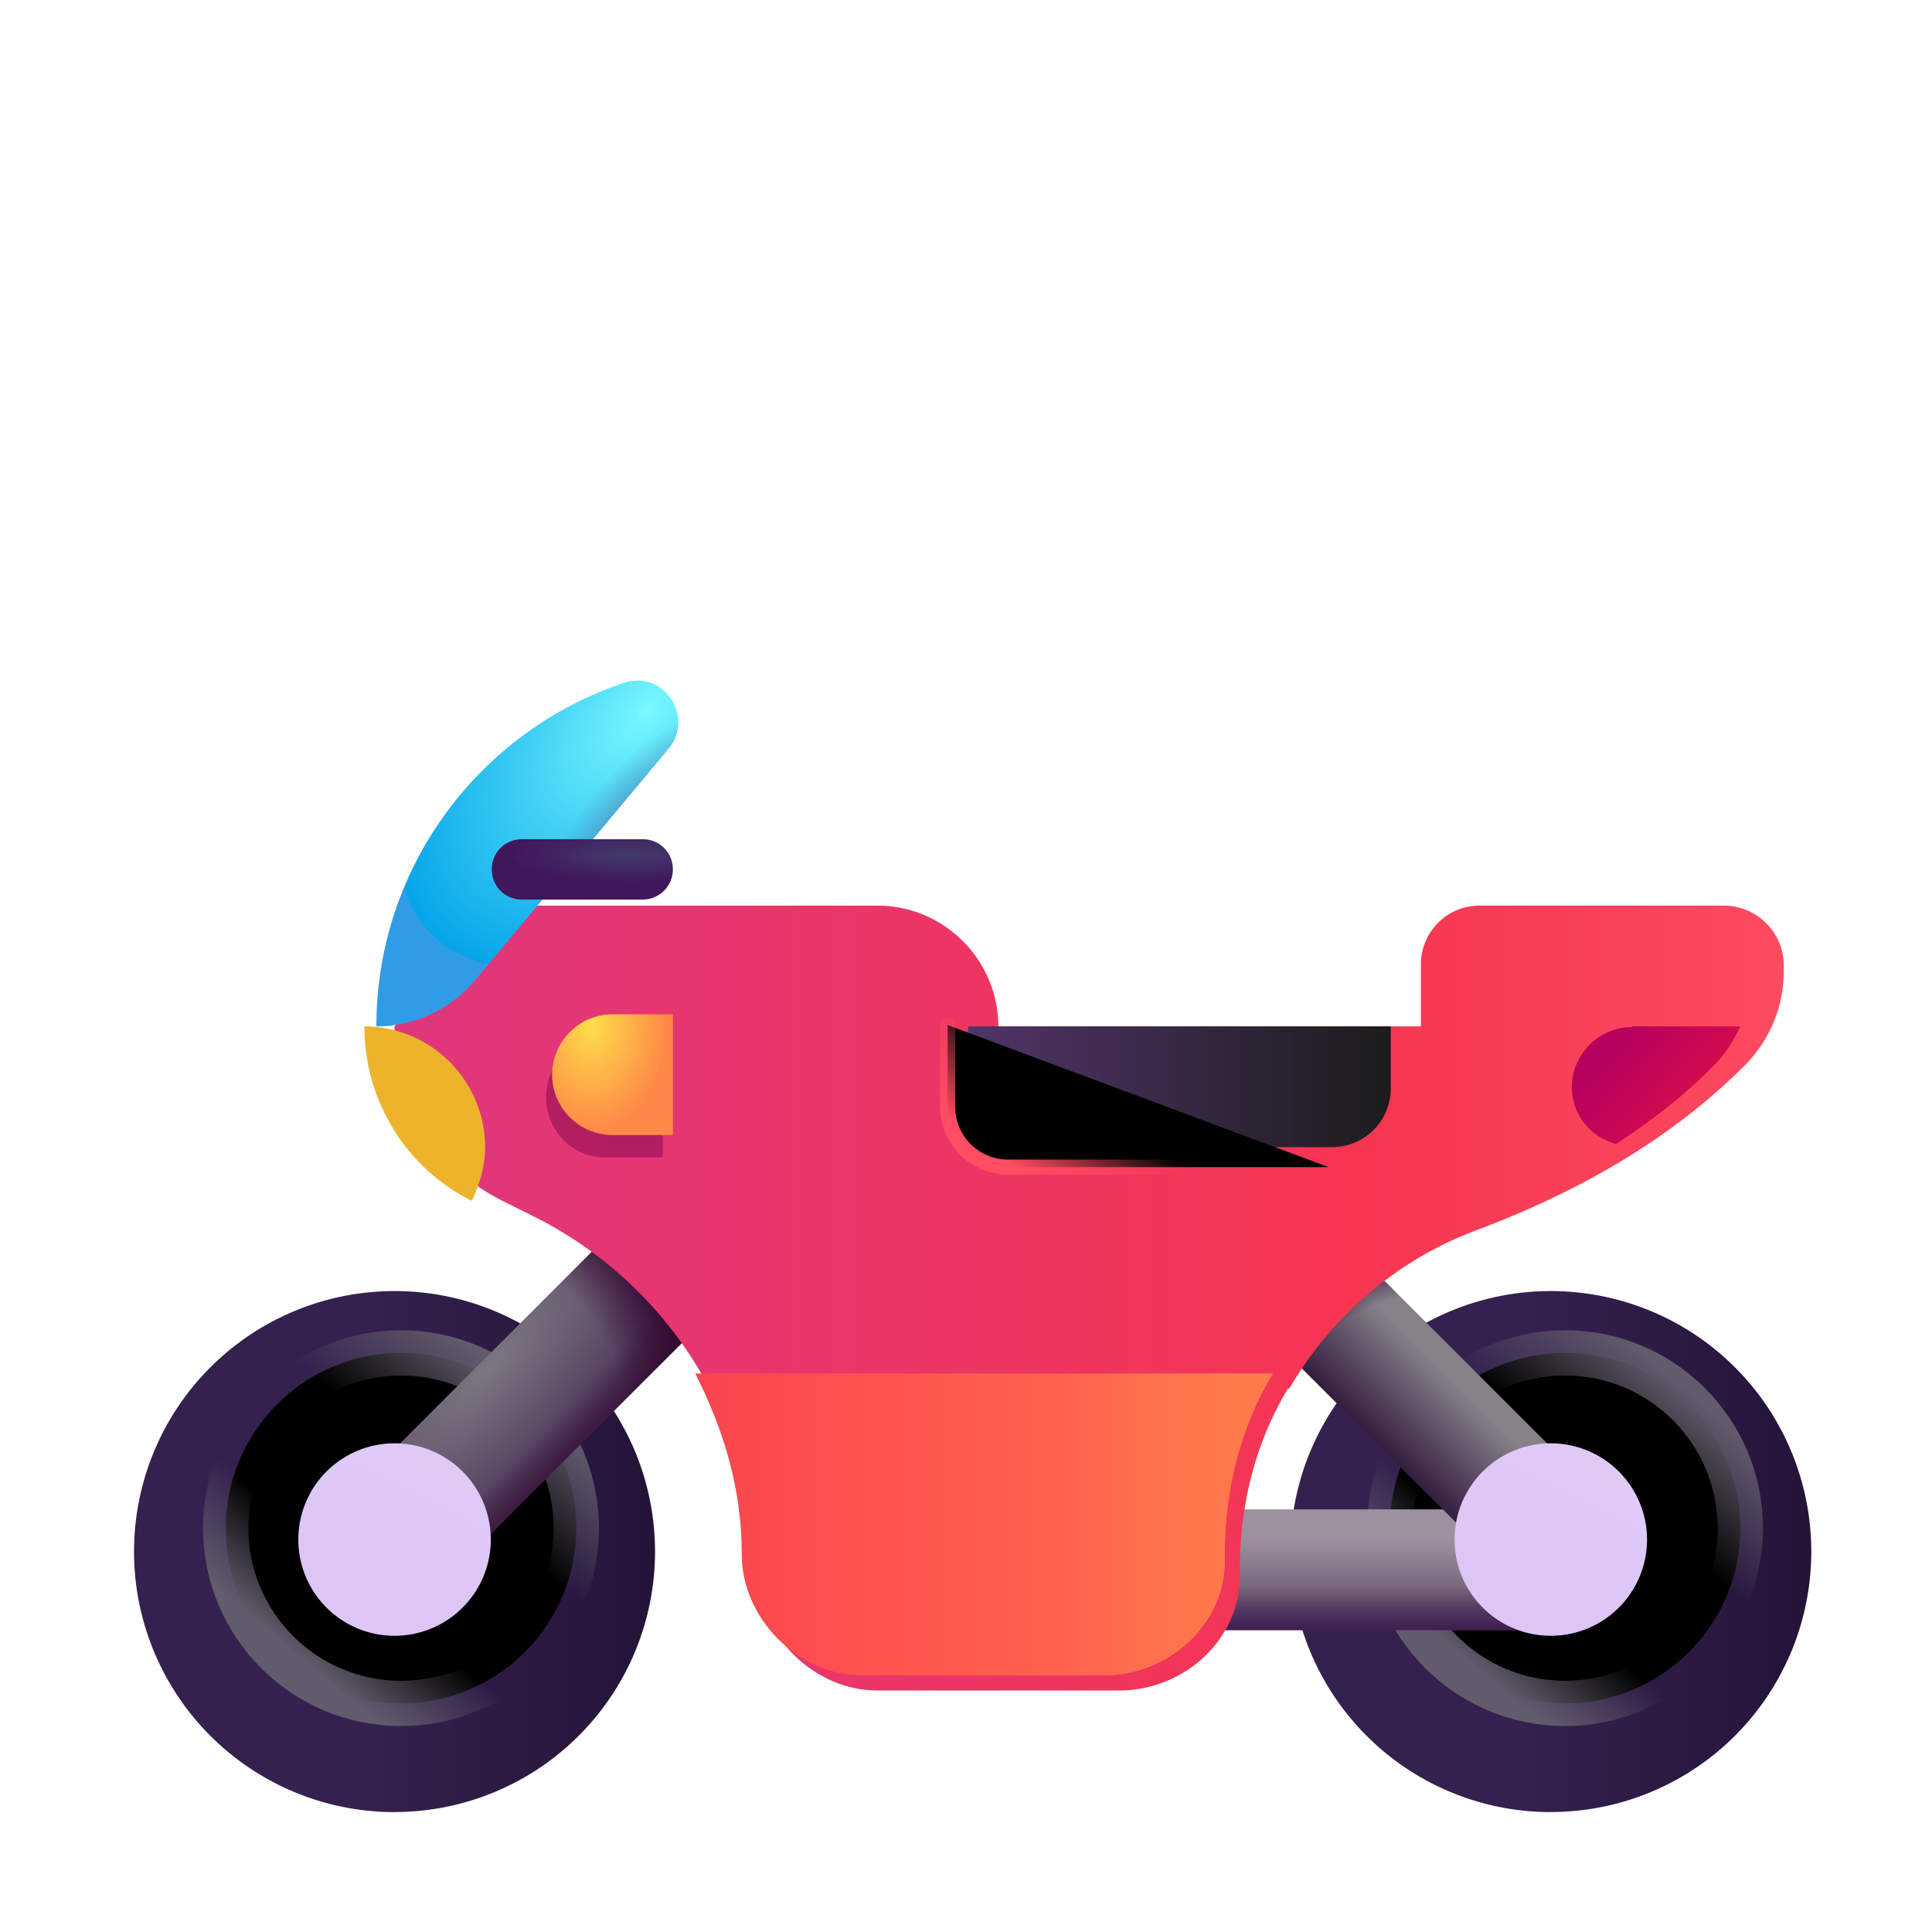 <svg width="100%" height="100%" viewBox="0 0 32 32" xmlns="http://www.w3.org/2000/svg"><g filter="url(#a)"><path fill="url(#b)" d="M25.686 29.863a4.314 4.314 0 1 0 0-8.629 4.314 4.314 0 0 0 0 8.63"/><path fill="url(#c)" d="M25.686 29.863a4.314 4.314 0 1 0 0-8.629 4.314 4.314 0 0 0 0 8.63"/><path fill="url(#d)" d="M25.686 29.863a4.314 4.314 0 1 0 0-8.629 4.314 4.314 0 0 0 0 8.63"/></g><g filter="url(#e)"><path fill="url(#f)" d="M6.535 29.863a4.314 4.314 0 1 0 0-8.629 4.314 4.314 0 0 0 0 8.63"/><path fill="url(#g)" d="M6.535 29.863a4.314 4.314 0 1 0 0-8.629 4.314 4.314 0 0 0 0 8.63"/><path fill="url(#h)" d="M6.535 29.863a4.314 4.314 0 1 0 0-8.629 4.314 4.314 0 0 0 0 8.63"/></g><g filter="url(#i)"><circle cx="25.922" cy="25.311" r="2.903" stroke="url(#j)" stroke-width=".75"/></g><g filter="url(#k)"><circle cx="6.642" cy="25.311" r="2.903" stroke="url(#l)" stroke-width=".75"/></g><path fill="url(#m)" d="M14.535 19 7.54 26l-1.004-2.002 6.5-6.498z"/><path fill="url(#n)" d="M14.535 19 7.54 26l-1.004-2.002 6.5-6.498z"/><path fill="url(#o)" d="M14.535 19 7.54 26l-1.004-2.002 6.5-6.498z"/><path fill="url(#p)" d="M25.707 25h-8.672v2h8.672z"/><path fill="url(#q)" d="M25.707 25h-8.672v2h8.672z"/><path fill="url(#r)" d="m17.665 18.768 7.17 7.17 1.41-1.41-7.17-7.17z"/><path fill="url(#s)" d="m17.665 18.768 7.17 7.17 1.41-1.41-7.17-7.17z"/><g filter="url(#t)"><path fill="url(#u)" d="M6.535 27.094a1.594 1.594 0 1 0 0-3.188 1.594 1.594 0 0 0 0 3.188"/></g><g filter="url(#v)"><path fill="url(#w)" d="m6.035 17 1.5-2h6.5c1.1 0 2 .9 2 2h7v-1.03c0-.53.43-.97.97-.97h4.05c.54 0 .98.44.99.97v.11c0 .59-.23 1.15-.65 1.57-1.25 1.25-2.8 2.11-4.45 2.73-1.31.49-2.4 1.43-3.09 2.62h-.023c-.531.88-.797 1.91-.797 3v.11c0 1.04-.916 1.89-2 1.89h-4c-1.083 0-2-.96-2-2 0-1.11-.305-2.078-.77-3h-.01a6.66 6.66 0 0 0-2.89-2.84l-.54-.27A3.21 3.21 0 0 1 6.035 17"/></g><g filter="url(#x)"><path fill="url(#y)" d="M11.266 23c.464.922.77 1.89.77 3 0 1.04.916 2 2 2h4c1.082 0 2-.85 2-1.89V26c0-1.09.265-2.12.796-3z"/><path fill="url(#z)" d="M11.266 23c.464.922.77 1.89.77 3 0 1.04.916 2 2 2h4c1.082 0 2-.85 2-1.89V26c0-1.09.265-2.12.796-3z"/></g><g filter="url(#A)"><path fill="#B31E61" d="M10.978 19.17h-.967c-.531 0-.966-.447-.966-.994s.435-.995.966-.995h.966z"/></g><g filter="url(#B)"><path fill="url(#C)" d="M11.045 19h-1c-.55 0-1-.45-1-1s.45-1 1-1h1z"/></g><path fill="url(#D)" d="M27.035 17.01c-.55 0-1 .45-1 1 0 .46.31.82.73.94.58-.38 1.13-.8 1.62-1.3.19-.19.33-.41.44-.65h-1.79z"/><path fill="url(#E)" d="M22.065 19h-5.06a.97.97 0 0 1-.97-.97V17h7v1.03c0 .54-.44.97-.97.97"/><path fill="#EDB42B" d="M7.815 19.89c.13-.27.22-.57.22-.89 0-1.1-.9-2-2-2 0 1.23.69 2.35 1.78 2.89"/><g filter="url(#F)"><path fill="url(#G)" d="M6.034 17c.63 0 1.23-.28 1.64-.77l3.2-3.83c.44-.53-.09-1.31-.74-1.09-2.39.8-4.1 3.05-4.1 5.69"/><path fill="url(#H)" d="M6.034 17c.63 0 1.23-.28 1.64-.77l3.2-3.83c.44-.53-.09-1.31-.74-1.09-2.39.8-4.1 3.05-4.1 5.69"/></g><g filter="url(#I)"><path fill="url(#J)" d="M10.545 15h-2c-.28 0-.5-.22-.5-.5s.22-.5.5-.5h2c.28 0 .5.22.5.5s-.23.5-.5.5"/></g><g filter="url(#K)"><path fill="url(#L)" d="M25.686 27.094a1.594 1.594 0 1 0 0-3.188 1.594 1.594 0 0 0 0 3.188"/></g><g filter="url(#M)"><path stroke="url(#N)" stroke-linecap="round" stroke-width=".25" d="M15.696 16.978v1.353a1 1 0 0 0 1 1h5.31"/></g><defs><linearGradient id="b" x1="23.696" x2="30.177" y1="24.464" y2="24.464" gradientUnits="userSpaceOnUse"><stop offset=".239" stop-color="#34214F"/><stop offset="1" stop-color="#241337"/></linearGradient><linearGradient id="f" x1="4.546" x2="11.026" y1="24.464" y2="24.464" gradientUnits="userSpaceOnUse"><stop offset=".239" stop-color="#34214F"/><stop offset="1" stop-color="#241337"/></linearGradient><linearGradient id="j" x1="28.09" x2="23.712" y1="22.409" y2="27.576" gradientUnits="userSpaceOnUse"><stop offset=".083" stop-color="#615B6B"/><stop offset=".391" stop-color="#615B6B" stop-opacity="0"/><stop offset=".692" stop-color="#615B6B" stop-opacity="0"/><stop offset=".935" stop-color="#615B6B"/></linearGradient><linearGradient id="l" x1="8.81" x2="4.432" y1="22.409" y2="27.576" gradientUnits="userSpaceOnUse"><stop offset=".083" stop-color="#615B6B"/><stop offset=".391" stop-color="#615B6B" stop-opacity="0"/><stop offset=".692" stop-color="#615B6B" stop-opacity="0"/><stop offset=".935" stop-color="#615B6B"/></linearGradient><linearGradient id="n" x1="10.301" x2="9.66" y1="23.625" y2="23" gradientUnits="userSpaceOnUse"><stop stop-color="#350B32"/><stop offset="1" stop-color="#350B32" stop-opacity="0"/></linearGradient><linearGradient id="p" x1="21.781" x2="21.781" y1="27" y2="25.5" gradientUnits="userSpaceOnUse"><stop stop-color="#594561"/><stop offset="1" stop-color="#9D909F"/></linearGradient><linearGradient id="q" x1="21.879" x2="21.879" y1="27.094" y2="26.281" gradientUnits="userSpaceOnUse"><stop stop-color="#3A1950"/><stop offset="1" stop-color="#3A1950" stop-opacity="0"/></linearGradient><linearGradient id="r" x1="23.365" x2="22.249" y1="22.182" y2="23.292" gradientUnits="userSpaceOnUse"><stop stop-color="#868089"/><stop offset="1" stop-color="#362040"/></linearGradient><linearGradient id="u" x1="7.157" x2="5.86" y1="24.092" y2="26.624" gradientUnits="userSpaceOnUse"><stop stop-color="#DFCAF6"/><stop offset="1" stop-color="#DDC5F6"/></linearGradient><linearGradient id="w" x1="5.348" x2="29.473" y1="19.005" y2="19.005" gradientUnits="userSpaceOnUse"><stop stop-color="#DE367F"/><stop offset=".689" stop-color="#F63551"/><stop offset="1" stop-color="#FD4C61"/></linearGradient><linearGradient id="y" x1="11.266" x2="20.25" y1="25.505" y2="25.505" gradientUnits="userSpaceOnUse"><stop stop-color="#FC444F"/><stop offset="1" stop-color="#FF714D"/></linearGradient><linearGradient id="z" x1="20.59" x2="17.68" y1="24.931" y2="24.931" gradientUnits="userSpaceOnUse"><stop stop-color="#FF7A4A"/><stop offset="1" stop-color="#FF7A4A" stop-opacity="0"/></linearGradient><linearGradient id="D" x1="26.526" x2="27.606" y1="17.634" y2="18.596" gradientUnits="userSpaceOnUse"><stop stop-color="#B6015E"/><stop offset="1" stop-color="#D40B4F"/></linearGradient><linearGradient id="E" x1="16.031" x2="23.031" y1="18.005" y2="18.005" gradientUnits="userSpaceOnUse"><stop stop-color="#513469"/><stop offset="1" stop-color="#1C1C1C"/></linearGradient><linearGradient id="L" x1="26.307" x2="25.01" y1="24.092" y2="26.624" gradientUnits="userSpaceOnUse"><stop stop-color="#DFCAF6"/><stop offset="1" stop-color="#DDC5F6"/></linearGradient><linearGradient id="N" x1="16.597" x2="17.63" y1="19.177" y2="17.796" gradientUnits="userSpaceOnUse"><stop stop-color="#FF4D61"/><stop offset="1" stop-color="#FF4D61" stop-opacity="0"/></linearGradient><filter id="a" width="8.629" height="8.779" x="21.371" y="21.234" color-interpolation-filters="sRGB" filterUnits="userSpaceOnUse"><feFlood flood-opacity="0" result="BackgroundImageFix"/><feBlend in="SourceGraphic" in2="BackgroundImageFix" result="shape"/><feColorMatrix in="SourceAlpha" result="hardAlpha" values="0 0 0 0 0 0 0 0 0 0 0 0 0 0 0 0 0 0 127 0"/><feOffset/><feGaussianBlur stdDeviation=".5"/><feComposite in2="hardAlpha" k2="-1" k3="1" operator="arithmetic"/><feColorMatrix values="0 0 0 0 0.145 0 0 0 0 0.082 0 0 0 0 0.216 0 0 0 1 0"/><feBlend in2="shape" result="effect1_innerShadow_18_11077"/><feColorMatrix in="SourceAlpha" result="hardAlpha" values="0 0 0 0 0 0 0 0 0 0 0 0 0 0 0 0 0 0 127 0"/><feOffset dy=".15"/><feGaussianBlur stdDeviation=".125"/><feComposite in2="hardAlpha" k2="-1" k3="1" operator="arithmetic"/><feColorMatrix values="0 0 0 0 0.208 0 0 0 0 0.031 0 0 0 0 0.235 0 0 0 1 0"/><feBlend in2="effect1_innerShadow_18_11077" result="effect2_innerShadow_18_11077"/></filter><filter id="e" width="8.629" height="8.779" x="2.221" y="21.234" color-interpolation-filters="sRGB" filterUnits="userSpaceOnUse"><feFlood flood-opacity="0" result="BackgroundImageFix"/><feBlend in="SourceGraphic" in2="BackgroundImageFix" result="shape"/><feColorMatrix in="SourceAlpha" result="hardAlpha" values="0 0 0 0 0 0 0 0 0 0 0 0 0 0 0 0 0 0 127 0"/><feOffset/><feGaussianBlur stdDeviation=".5"/><feComposite in2="hardAlpha" k2="-1" k3="1" operator="arithmetic"/><feColorMatrix values="0 0 0 0 0.145 0 0 0 0 0.082 0 0 0 0 0.216 0 0 0 1 0"/><feBlend in2="shape" result="effect1_innerShadow_18_11077"/><feColorMatrix in="SourceAlpha" result="hardAlpha" values="0 0 0 0 0 0 0 0 0 0 0 0 0 0 0 0 0 0 127 0"/><feOffset dy=".15"/><feGaussianBlur stdDeviation=".125"/><feComposite in2="hardAlpha" k2="-1" k3="1" operator="arithmetic"/><feColorMatrix values="0 0 0 0 0.208 0 0 0 0 0.031 0 0 0 0 0.235 0 0 0 1 0"/><feBlend in2="effect1_innerShadow_18_11077" result="effect2_innerShadow_18_11077"/></filter><filter id="i" width="8.055" height="8.055" x="21.895" y="21.284" color-interpolation-filters="sRGB" filterUnits="userSpaceOnUse"><feFlood flood-opacity="0" result="BackgroundImageFix"/><feBlend in="SourceGraphic" in2="BackgroundImageFix" result="shape"/><feGaussianBlur result="effect1_foregroundBlur_18_11077" stdDeviation=".375"/></filter><filter id="k" width="8.055" height="8.055" x="2.615" y="21.284" color-interpolation-filters="sRGB" filterUnits="userSpaceOnUse"><feFlood flood-opacity="0" result="BackgroundImageFix"/><feBlend in="SourceGraphic" in2="BackgroundImageFix" result="shape"/><feGaussianBlur result="effect1_foregroundBlur_18_11077" stdDeviation=".375"/></filter><filter id="t" width="3.288" height="3.288" x="4.891" y="23.856" color-interpolation-filters="sRGB" filterUnits="userSpaceOnUse"><feFlood flood-opacity="0" result="BackgroundImageFix"/><feBlend in="SourceGraphic" in2="BackgroundImageFix" result="shape"/><feColorMatrix in="SourceAlpha" result="hardAlpha" values="0 0 0 0 0 0 0 0 0 0 0 0 0 0 0 0 0 0 127 0"/><feOffset dx=".05" dy="-.05"/><feGaussianBlur stdDeviation=".05"/><feComposite in2="hardAlpha" k2="-1" k3="1" operator="arithmetic"/><feColorMatrix values="0 0 0 0 0.478 0 0 0 0 0.365 0 0 0 0 0.584 0 0 0 1 0"/><feBlend in2="shape" result="effect1_innerShadow_18_11077"/><feColorMatrix in="SourceAlpha" result="hardAlpha" values="0 0 0 0 0 0 0 0 0 0 0 0 0 0 0 0 0 0 127 0"/><feOffset dx="-.05" dy=".05"/><feGaussianBlur stdDeviation=".05"/><feComposite in2="hardAlpha" k2="-1" k3="1" operator="arithmetic"/><feColorMatrix values="0 0 0 0 0.886 0 0 0 0 0.835 0 0 0 0 0.946 0 0 0 1 0"/><feBlend in2="effect1_innerShadow_18_11077" result="effect2_innerShadow_18_11077"/></filter><filter id="v" width="23.26" height="13.5" x="6.035" y="14.75" color-interpolation-filters="sRGB" filterUnits="userSpaceOnUse"><feFlood flood-opacity="0" result="BackgroundImageFix"/><feBlend in="SourceGraphic" in2="BackgroundImageFix" result="shape"/><feColorMatrix in="SourceAlpha" result="hardAlpha" values="0 0 0 0 0 0 0 0 0 0 0 0 0 0 0 0 0 0 127 0"/><feOffset dx=".25" dy="-.25"/><feGaussianBlur stdDeviation=".325"/><feComposite in2="hardAlpha" k2="-1" k3="1" operator="arithmetic"/><feColorMatrix values="0 0 0 0 0.643 0 0 0 0 0.118 0 0 0 0 0.349 0 0 0 1 0"/><feBlend in2="shape" result="effect1_innerShadow_18_11077"/><feColorMatrix in="SourceAlpha" result="hardAlpha" values="0 0 0 0 0 0 0 0 0 0 0 0 0 0 0 0 0 0 127 0"/><feOffset dx=".25" dy=".25"/><feGaussianBlur stdDeviation=".25"/><feComposite in2="hardAlpha" k2="-1" k3="1" operator="arithmetic"/><feColorMatrix values="0 0 0 0 0.902 0 0 0 0 0.102 0 0 0 0 0.243 0 0 0 1 0"/><feBlend in2="effect1_innerShadow_18_11077" result="effect2_innerShadow_18_11077"/></filter><filter id="x" width="9.816" height="5.25" x="11.266" y="22.75" color-interpolation-filters="sRGB" filterUnits="userSpaceOnUse"><feFlood flood-opacity="0" result="BackgroundImageFix"/><feBlend in="SourceGraphic" in2="BackgroundImageFix" result="shape"/><feColorMatrix in="SourceAlpha" result="hardAlpha" values="0 0 0 0 0 0 0 0 0 0 0 0 0 0 0 0 0 0 127 0"/><feOffset dx=".25" dy="-.25"/><feGaussianBlur stdDeviation=".325"/><feComposite in2="hardAlpha" k2="-1" k3="1" operator="arithmetic"/><feColorMatrix values="0 0 0 0 0.741 0 0 0 0 0.18 0 0 0 0 0.212 0 0 0 1 0"/><feBlend in2="shape" result="effect1_innerShadow_18_11077"/></filter><filter id="A" width="2.432" height="2.489" x="8.795" y="16.931" color-interpolation-filters="sRGB" filterUnits="userSpaceOnUse"><feFlood flood-opacity="0" result="BackgroundImageFix"/><feBlend in="SourceGraphic" in2="BackgroundImageFix" result="shape"/><feGaussianBlur result="effect1_foregroundBlur_18_11077" stdDeviation=".125"/></filter><filter id="B" width="2.1" height="2.2" x="9.045" y="16.8" color-interpolation-filters="sRGB" filterUnits="userSpaceOnUse"><feFlood flood-opacity="0" result="BackgroundImageFix"/><feBlend in="SourceGraphic" in2="BackgroundImageFix" result="shape"/><feColorMatrix in="SourceAlpha" result="hardAlpha" values="0 0 0 0 0 0 0 0 0 0 0 0 0 0 0 0 0 0 127 0"/><feOffset dx=".1" dy="-.2"/><feGaussianBlur stdDeviation=".2"/><feComposite in2="hardAlpha" k2="-1" k3="1" operator="arithmetic"/><feColorMatrix values="0 0 0 0 0.808 0 0 0 0 0.345 0 0 0 0 0.224 0 0 0 1 0"/><feBlend in2="shape" result="effect1_innerShadow_18_11077"/></filter><filter id="F" width="5.201" height="5.728" x="6.034" y="11.272" color-interpolation-filters="sRGB" filterUnits="userSpaceOnUse"><feFlood flood-opacity="0" result="BackgroundImageFix"/><feBlend in="SourceGraphic" in2="BackgroundImageFix" result="shape"/><feColorMatrix in="SourceAlpha" result="hardAlpha" values="0 0 0 0 0 0 0 0 0 0 0 0 0 0 0 0 0 0 127 0"/><feOffset dx=".2"/><feGaussianBlur stdDeviation=".125"/><feComposite in2="hardAlpha" k2="-1" k3="1" operator="arithmetic"/><feColorMatrix values="0 0 0 0 0.361 0 0 0 0 0.624 0 0 0 0 0.769 0 0 0 1 0"/><feBlend in2="shape" result="effect1_innerShadow_18_11077"/></filter><filter id="I" width="3.1" height="1.1" x="8.045" y="13.9" color-interpolation-filters="sRGB" filterUnits="userSpaceOnUse"><feFlood flood-opacity="0" result="BackgroundImageFix"/><feBlend in="SourceGraphic" in2="BackgroundImageFix" result="shape"/><feColorMatrix in="SourceAlpha" result="hardAlpha" values="0 0 0 0 0 0 0 0 0 0 0 0 0 0 0 0 0 0 127 0"/><feOffset dx=".1" dy="-.1"/><feGaussianBlur stdDeviation=".15"/><feComposite in2="hardAlpha" k2="-1" k3="1" operator="arithmetic"/><feColorMatrix values="0 0 0 0 0.282 0 0 0 0 0.035 0 0 0 0 0.286 0 0 0 1 0"/><feBlend in2="shape" result="effect1_innerShadow_18_11077"/></filter><filter id="K" width="3.288" height="3.288" x="24.042" y="23.856" color-interpolation-filters="sRGB" filterUnits="userSpaceOnUse"><feFlood flood-opacity="0" result="BackgroundImageFix"/><feBlend in="SourceGraphic" in2="BackgroundImageFix" result="shape"/><feColorMatrix in="SourceAlpha" result="hardAlpha" values="0 0 0 0 0 0 0 0 0 0 0 0 0 0 0 0 0 0 127 0"/><feOffset dx=".05" dy="-.05"/><feGaussianBlur stdDeviation=".05"/><feComposite in2="hardAlpha" k2="-1" k3="1" operator="arithmetic"/><feColorMatrix values="0 0 0 0 0.478 0 0 0 0 0.365 0 0 0 0 0.584 0 0 0 1 0"/><feBlend in2="shape" result="effect1_innerShadow_18_11077"/><feColorMatrix in="SourceAlpha" result="hardAlpha" values="0 0 0 0 0 0 0 0 0 0 0 0 0 0 0 0 0 0 127 0"/><feOffset dx="-.05" dy=".05"/><feGaussianBlur stdDeviation=".05"/><feComposite in2="hardAlpha" k2="-1" k3="1" operator="arithmetic"/><feColorMatrix values="0 0 0 0 0.886 0 0 0 0 0.835 0 0 0 0 0.946 0 0 0 1 0"/><feBlend in2="effect1_innerShadow_18_11077" result="effect2_innerShadow_18_11077"/></filter><filter id="M" width="7.061" height="3.103" x="15.321" y="16.603" color-interpolation-filters="sRGB" filterUnits="userSpaceOnUse"><feFlood flood-opacity="0" result="BackgroundImageFix"/><feBlend in="SourceGraphic" in2="BackgroundImageFix" result="shape"/><feGaussianBlur result="effect1_foregroundBlur_18_11077" stdDeviation=".125"/></filter><radialGradient id="c" cx="0" cy="0" r="1" gradientTransform="rotate(-65.537 32.39 -7.371)scale(2.354 2.459)" gradientUnits="userSpaceOnUse"><stop offset=".523" stop-color="#2D114D"/><stop offset="1" stop-color="#2B1249" stop-opacity="0"/></radialGradient><radialGradient id="d" cx="0" cy="0" r="1" gradientTransform="matrix(.797 .527 -.592 .895 26.862 25.847)" gradientUnits="userSpaceOnUse"><stop stop-color="#392A49"/><stop offset="1" stop-color="#392A49" stop-opacity="0"/></radialGradient><radialGradient id="g" cx="0" cy="0" r="1" gradientTransform="rotate(-65.537 22.814 7.505)scale(2.354 2.459)" gradientUnits="userSpaceOnUse"><stop offset=".523" stop-color="#2D114D"/><stop offset="1" stop-color="#2B1249" stop-opacity="0"/></radialGradient><radialGradient id="h" cx="0" cy="0" r="1" gradientTransform="matrix(.797 .527 -.592 .895 7.712 25.847)" gradientUnits="userSpaceOnUse"><stop stop-color="#392A49"/><stop offset="1" stop-color="#392A49" stop-opacity="0"/></radialGradient><radialGradient id="m" cx="0" cy="0" r="1" gradientTransform="matrix(1.343 1.228 -3.494 3.822 8.087 22.66)" gradientUnits="userSpaceOnUse"><stop stop-color="#7E7782"/><stop offset="1" stop-color="#4D3859"/></radialGradient><radialGradient id="o" cx="0" cy="0" r="1" gradientTransform="rotate(-31.884 45.215 -.049)scale(4.674 4.461)" gradientUnits="userSpaceOnUse"><stop offset=".768" stop-color="#350B32" stop-opacity="0"/><stop offset="1" stop-color="#350B32"/></radialGradient><radialGradient id="s" cx="0" cy="0" r="1" gradientTransform="matrix(-2.034 -3.019 3.595 -2.422 23.708 24.302)" gradientUnits="userSpaceOnUse"><stop offset=".768" stop-color="#350B32" stop-opacity="0"/><stop offset=".979" stop-color="#350B32"/></radialGradient><radialGradient id="C" cx="0" cy="0" r="1" gradientTransform="matrix(1.24 0 0 1.745 9.7 17.184)" gradientUnits="userSpaceOnUse"><stop stop-color="#FFDE49"/><stop offset="1" stop-color="#FF8947"/></radialGradient><radialGradient id="G" cx="0" cy="0" r="1" gradientTransform="matrix(-3.549 3.736 -2.114 -2.008 10.528 11.77)" gradientUnits="userSpaceOnUse"><stop stop-color="#79F9FF"/><stop offset="1" stop-color="#06A5E9"/><stop offset="1" stop-color="#309CE5"/></radialGradient><radialGradient id="H" cx="0" cy="0" r="1" gradientTransform="matrix(-.641 -.531 1.518 -1.83 10.285 13.672)" gradientUnits="userSpaceOnUse"><stop stop-color="#5488BB"/><stop offset="1" stop-color="#5488BB" stop-opacity="0"/></radialGradient><radialGradient id="J" cx="0" cy="0" r="1" gradientTransform="matrix(0 .449 -1.96 0 10.313 14.258)" gradientUnits="userSpaceOnUse"><stop stop-color="#423B6B"/><stop offset="1" stop-color="#41175C"/></radialGradient></defs></svg>